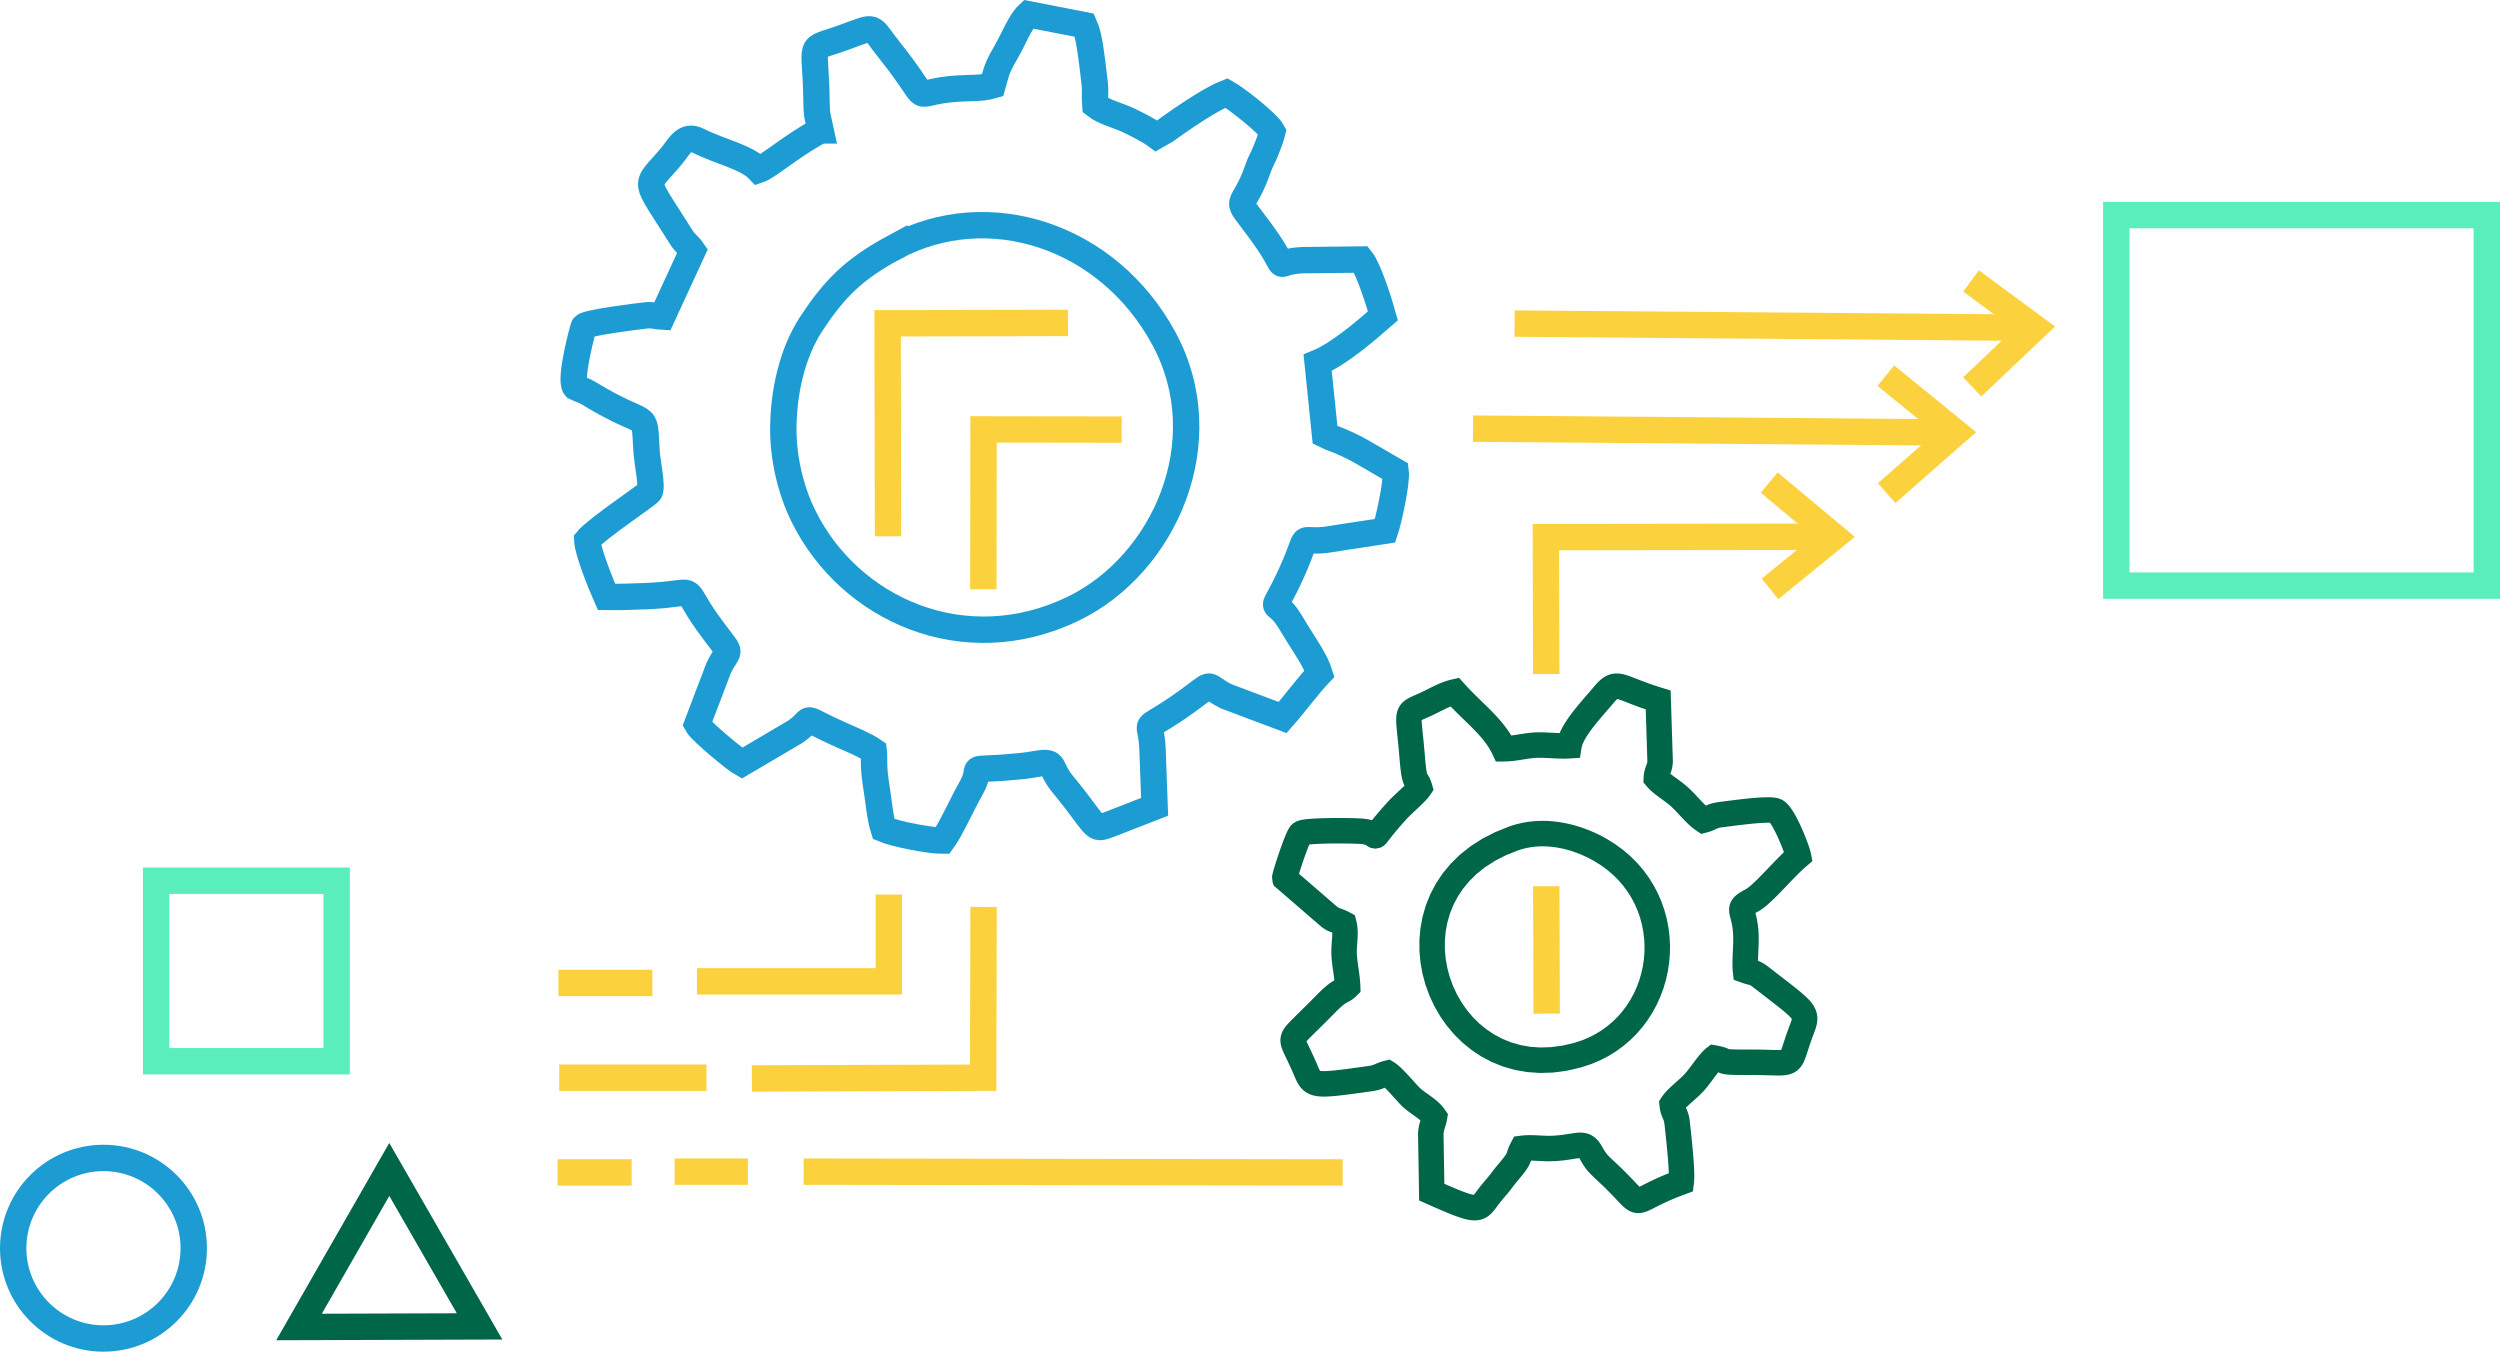 <?xml version="1.0" encoding="UTF-8"?>
<!DOCTYPE svg PUBLIC "-//W3C//DTD SVG 1.1//EN" "http://www.w3.org/Graphics/SVG/1.1/DTD/svg11.dtd">
<!-- Creator: CorelDRAW 2018 (64-Bit Evaluation Version) -->
<svg xmlns="http://www.w3.org/2000/svg" xml:space="preserve" width="80.222mm" height="43.374mm" version="1.1" style="shape-rendering:geometricPrecision; text-rendering:geometricPrecision; image-rendering:optimizeQuality; fill-rule:evenodd; clip-rule:evenodd"
viewBox="0 0 8022.18 4337.37"
 xmlns:xlink="http://www.w3.org/1999/xlink">
 <defs>
  <style type="text/css">
   <![CDATA[
    .str1 {stroke:#1D9CD3;stroke-width:84.67;stroke-miterlimit:22.926}
    .str2 {stroke:#006648;stroke-width:84.67;stroke-miterlimit:22.926}
    .str0 {stroke:#5AEEBC;stroke-width:84.67;stroke-miterlimit:22.926}
    .str3 {stroke:#FBD13D;stroke-width:84.67;stroke-miterlimit:22.926}
    .fil0 {fill:none}
    .fil1 {fill:#006648;fill-rule:nonzero}
   ]]>
  </style>
 </defs>
 <g id="Layer_x0020_1">
  <g id="_1852555607792">
   <rect class="fil0 str0" x="500.92" y="2826.04" width="579.36" height="579.36"/>
   <rect class="fil0 str0" x="6790.86" y="690.22" width="1188.97" height="1188.97"/>
   <circle class="fil0 str1" cx="332.02" cy="4005.35" r="289.68"/>
   <polygon class="fil0 str2" points="959.51,4258.11 1249.18,3752.59 1538.87,4256.21 "/>
   <line class="fil0 str3" x1="1791.89" y1="3154.12" x2="2093.36" y2= "3154.12" />
   <polyline class="fil0 str3" points="2236.42,3149.01 2852.13,3149.01 2852.13,2870.53 "/>
   <line class="fil0 str3" x1="1794.43" y1="3458.15" x2="2267.08" y2= "3458.15" />
   <polyline class="fil0 str3" points="2412.7,3460.69 3154.88,3458.15 3156.15,2910.13 "/>
   <line class="fil0 str3" x1="1789.32" y1="3762.19" x2="2026.91" y2= "3762.19" />
   <line class="fil0 str3" x1="2164.88" y1="3759.64" x2="2399.91" y2= "3759.64" />
   <line class="fil0 str3" x1="2578.75" y1="3759.64" x2="4308.37" y2= "3762.19" />
   <polyline class="fil0 str3" points="2849.52,1720.92 2848.24,1037.5 3426.91,1036.23 "/>
   <polyline class="fil0 str3" points="3155.44,1890.83 3156.07,1377.93 3599.34,1378.57 "/>
   <line class="fil0 str3" x1="4860.16" y1="1038.36" x2="6528.49" y2= "1051.77" />
   <line class="fil0 str3" x1="4726.71" y1="1375.43" x2="6275.61" y2= "1387.88" />
   <polyline class="fil0 str3" points="5677.12,1548.51 5885.34,1722.24 5679.68,1889.57 "/>
   <polyline class="fil0 str3" points="5885.34,1722.24 4960.49,1723.51 4961.77,2162.94 "/>
   <line class="fil0 str3" x1="4961.78" y1="2843.81" x2="4963.05" y2= "3252.57" />
   <polyline class="fil0 str3" points="6324.8,901.52 6528.49,1051.77 6328.63,1241.3 "/>
   <polyline class="fil0 str3" points="6051.43,1205.54 6275.61,1387.88 6053.99,1582.38 "/>
   <g>
    <path class="fil0 str1" d="M2633.36 418.39c-82.73,41.96 -169.55,117.14 -198.57,126.69 -39.15,-41.6 -123.22,-57.53 -194.41,-93.55 -43.01,-21.74 -59.12,17.16 -86.04,49.64 -88.32,106.57 -93.18,59.83 29.89,257.12 16.67,26.73 23.58,25.04 38.2,46.34l-97.54 211.61c-19.03,-0.88 -28.49,-6.8 -53.33,-4.04 -33.62,3.73 -186.75,23 -197.85,35.06 -2.52,2.74 -47.97,172.71 -27.58,195.01 18.65,9.05 25.37,8.83 45.07,20.85 196.24,119.82 174.46,43.4 183.48,184.34 2.48,38.88 19.55,114.11 9.71,130.8 -6.72,9.96 -169.75,118.25 -200.09,154.67 1.47,37.08 44.96,144.45 61.97,182.55 39.67,0.74 80.88,-0.85 124.5,-2.47 185.11,-6.87 105.82,-46.23 199.38,84.83 85.05,119.12 72.18,70.2 35.91,145.71l-68.88 181.01c12.51,22.77 124.75,114.7 143.1,124.73l172.6 -101.77c67.6,-47.14 4.54,-52.24 147.19,11.22 30.79,13.7 76.26,31.9 103.77,51.06 3.08,23.09 -3.95,41.06 9.43,122.6 6.42,39.17 10.6,91.8 22.33,128.1 36.08,15.29 146.93,37.28 189.22,37.07 24,-31.98 66.65,-125.52 89.71,-165.58 50.18,-87.17 -34.47,-54.88 141.68,-71.87 20.46,-1.97 32.32,-2.46 55.4,-6.59 83.93,-15.01 49.23,1.86 96.52,60.33 17.05,21.06 30.24,37.03 45.78,57.39 68.34,89.6 59.59,91.01 105.34,74.43l145.78 -56.8 -6.78 -184.76c-3.68,-105.26 -42.16,-48.37 81.87,-133.48 131,-89.91 72.99,-77.2 154.6,-36.31l181.07 68.09c38.75,-43.86 80.9,-101.61 118.36,-141.23 -11.61,-37.6 -43.23,-84.48 -64.39,-117.7 -10.57,-16.58 -20.54,-34.05 -32.04,-52.39 -53.66,-85.66 -63.14,0.99 6.83,-153.48 62.92,-138.93 13.77,-94.96 108.74,-105.27l191.46 -29.38c11.08,-33.14 38.17,-154.8 33.72,-190.4l-112.61 -65.23c-58.12,-32.43 -101.3,-44.57 -113.89,-51.13l-23.81 -232.07c67.9,-27.32 159.44,-106.87 209.5,-150.72 -11.14,-40.44 -46.32,-151.88 -69.95,-180.72l-188.55 2.17c-108.64,4.98 -28.62,52.1 -130.39,-87.78 -98.06,-134.77 -64.3,-53.7 -11.23,-208.37 6.96,-20.29 16.9,-35.45 24.72,-55.88 7.92,-20.68 14.62,-36.23 20.74,-60.04 -16.19,-29.81 -118.91,-108.96 -147.15,-124.54 -79.36,31.53 -217.53,137.71 -222.24,139.69 -24.34,-18.26 -64.75,-38.88 -93.92,-52.66 -29.64,-14.01 -78.29,-26.14 -104.78,-47.22 -4.12,-62.37 4.68,-23.88 -8.73,-125.62 -4.83,-36.61 -11.5,-99.44 -26.39,-131.6l-180.07 -35.16c-26.58,24.78 -48,80.59 -66.21,112.06 -35.28,60.95 -34.19,65.08 -48.58,116.42 -34.83,10.06 -74.88,7.7 -111.17,10.02 -171.41,10.97 -67.33,67.07 -218.91,-122.06 -65.53,-81.76 -37.68,-81.75 -146.78,-42.12 -125.41,45.56 -89.63,1.76 -87.98,208.69 0.34,42.53 4.29,47.9 13.27,89.69z"/>
    <path class="fil0 str1" d="M2870.03 793.18c298.63,-160.92 685.19,-40.15 865.38,294.26 177.28,328.99 0.42,724.86 -291.96,865.95 -348.86,168.34 -716.86,3.06 -865.08,-296.73 -42.62,-86.21 -64.57,-188.04 -64.8,-276.15 -0.31,-120.79 28.42,-248.14 89.5,-341.08 73.64,-112.1 135.44,-175.39 266.96,-246.25z"/>
   </g>
   <g>
    <g>
     <path class="fil1" d="M4514.19 2627.44l-60.46 -55.04 0 0 2.25 -2.43 2.28 -2.39 2.34 -2.4 2.41 -2.43 2.45 -2.43 2.53 -2.46 2.5 -2.41 2.59 -2.48 2.62 -2.48 2.6 -2.45 2.66 -2.5 2.62 -2.45 2.65 -2.49 2.65 -2.47 2.58 -2.42 2.62 -2.46 2.53 -2.39 2.45 -2.33 2.44 -2.34 2.4 -2.31 2.26 -2.2 2.18 -2.17 2.06 -2.07 1.97 -2.02 1.84 -1.92 1.64 -1.76 1.55 -1.71 1.32 -1.5 1.11 -1.31 0.9 -1.13 0.63 -0.82 0.38 -0.55 67.74 45.78 -2.12 3.01 -2.19 2.9 -2.2 2.73 -2.27 2.71 -2.32 2.64 -2.33 2.57 -2.44 2.62 -2.46 2.56 -2.49 2.56 -2.58 2.59 -2.6 2.57 -2.66 2.6 -2.62 2.53 -2.66 2.56 -2.73 2.59 -2.71 2.55 -2.66 2.5 -2.7 2.54 -2.65 2.47 -2.61 2.45 -2.62 2.45 -2.52 2.36 -2.5 2.37 -2.4 2.26 -2.31 2.22 -2.28 2.19 -2.09 2.04 -2.01 1.99 -1.87 1.87 -1.74 1.8 -1.58 1.65 -1.37 1.49 0 0zm-150.83 80.58l5.46 -81.58 0 0 9.18 0.81 8.49 1.15 7.83 1.46 7.26 1.79 6.64 2.06 6.15 2.34 5.61 2.6 4.85 2.66 4.15 2.61 3.32 2.36 2.2 1.68 0.49 0.41 -2.31 -1.53 -6.93 -3.2 -13.36 -2.05 -14.11 3.03 -7.9 4.56 -3.19 2.79 -0.71 0.73 0.74 -0.9 1.51 -1.93 2.27 -2.99 2.92 -3.81 3.52 -4.55 4.19 -5.35 4.88 -6.1 5.65 -6.95 6.46 -7.74 7.32 -8.61 8.26 -9.51 9.23 -10.44 10.3 -11.42 60.46 55.04 -9.8 10.86 -8.73 9.86 -7.72 8.89 -6.78 7.99 -5.92 7.1 -5.11 6.27 -4.42 5.54 -3.77 4.79 -3.22 4.19 -2.76 3.59 -2.43 3.19 -2.39 3.07 -2.46 3 -3.33 3.65 -5.41 4.77 -9.8 5.72 -15.85 3.41 -15.06 -2.35 -8.73 -4.1 -4.33 -2.93 -1.87 -1.45 -0.66 -0.52 -0.14 -0.12 -0.07 -0.05 -0.23 -0.14 -0.47 -0.22 -1.07 -0.42 -1.86 -0.58 -2.62 -0.65 -3.57 -0.66 -4.57 -0.63 -5.68 -0.49 0 0zm-163.69 -1.41l-50.44 -64.34 -0.01 0.01 9.77 -5.94 7.2 -2.77 6.12 -1.69 5.84 -1.22 5.84 -0.96 6.05 -0.81 6.29 -0.68 6.6 -0.6 6.89 -0.51 7.14 -0.46 7.43 -0.39 7.66 -0.34 7.84 -0.28 7.95 -0.22 8.08 -0.2 8.17 -0.14 8.17 -0.11 8.14 -0.07 8.11 -0.04 7.99 0 7.84 0.02 7.67 0.05 7.43 0.08 7.1 0.11 6.79 0.11 6.47 0.13 6.05 0.16 5.54 0.16 5.12 0.17 4.64 0.19 4.05 0.2 3.62 0.21 -5.46 81.58 -2.5 -0.15 -3.37 -0.16 -4 -0.17 -4.64 -0.15 -5.26 -0.16 -5.67 -0.14 -6.11 -0.13 -6.53 -0.11 -6.88 -0.09 -7.11 -0.08 -7.33 -0.05 -7.56 -0.02 -7.69 0 -7.75 0.04 -7.82 0.07 -7.81 0.09 -7.71 0.14 -7.62 0.18 -7.49 0.22 -7.22 0.26 -6.96 0.3 -6.61 0.35 -6.28 0.4 -5.79 0.43 -5.24 0.48 -4.63 0.5 -3.85 0.51 -2.96 0.48 -1.74 0.36 -0.18 0.03 2.28 -0.91 6.35 -3.94 -0.01 0.01zm-50.49 80.62l-53.46 61.86 -12.1 -18.16 -1.88 -17.37 0.76 -5.27 0.8 -3.72 0.88 -3.61 1.02 -3.87 1.18 -4.23 1.32 -4.56 1.45 -4.92 1.62 -5.31 1.73 -5.56 1.82 -5.81 1.94 -6.07 2.04 -6.29 2.13 -6.44 2.18 -6.49 2.23 -6.57 2.28 -6.62 2.31 -6.59 2.33 -6.52 2.33 -6.41 2.34 -6.3 2.32 -6.12 2.3 -5.91 2.29 -5.7 2.26 -5.42 2.24 -5.15 2.22 -4.87 2.29 -4.68 2.46 -4.62 2.89 -4.78 3.98 -5.45 7.55 -7.43 50.44 64.34 5.19 -5.01 1.28 -1.71 -0.11 0.2 -0.8 1.5 -1.21 2.5 -1.5 3.27 -1.68 3.87 -1.82 4.38 -1.93 4.8 -2.02 5.21 -2.1 5.5 -2.12 5.74 -2.17 5.97 -2.17 6.08 -2.17 6.19 -2.16 6.22 -2.11 6.23 -2.08 6.19 -1.99 6.04 -1.92 5.91 -1.82 5.71 -1.74 5.51 -1.61 5.18 -1.44 4.77 -1.31 4.42 -1.14 3.92 -0.92 3.35 -0.72 2.67 -0.44 1.81 -0.12 0.52 0.32 -2.35 -1.86 -15.81 -12.1 -18.16zm-53.46 61.86l-8.56 -7.4 -3.54 -10.76 12.1 18.16zm134.32 116.08l-134.32 -116.08 53.46 -61.86 134.32 116.08 0.68 0.6 -54.14 61.26zm53.46 -61.86l0.37 0.32 0.31 0.28 -0.68 -0.6zm68.45 50.5l-79.06 20.82 20.09 25.55 -1.94 -1.03 -1.72 -0.88 -1.67 -0.8 -1.5 -0.71 -1.33 -0.59 -1.34 -0.57 -1.19 -0.49 -1.26 -0.49 -1.24 -0.46 -1.21 -0.44 -1.28 -0.46 -1.45 -0.5 -1.5 -0.52 -1.68 -0.6 -1.69 -0.61 -1.85 -0.68 -2.25 -0.89 -2.1 -0.88 -2.3 -1.02 -2.37 -1.13 -2.39 -1.2 -2.57 -1.4 -2.53 -1.48 -2.41 -1.49 -2.54 -1.66 -2.64 -1.84 -2.52 -1.85 -2.52 -1.93 -2.59 -2.08 -2.62 -2.19 -2.67 -2.3 -2.75 -2.44 54.82 -60.66 1.81 1.62 1.67 1.44 1.48 1.23 1.31 1.04 1.18 0.91 1.02 0.75 0.74 0.52 0.72 0.46 0.71 0.45 0.49 0.28 0.37 0.2 0.47 0.24 0.43 0.21 0.48 0.2 0.66 0.28 0.49 0.19 0.93 0.34 1.09 0.41 1.18 0.4 1.4 0.5 1.55 0.54 1.82 0.64 1.99 0.72 2.1 0.8 2.24 0.87 2.45 0.99 2.5 1.07 2.73 1.21 2.74 1.29 2.83 1.38 3.02 1.54 3.08 1.63 20.09 25.55zm-20.09 -25.55l15.58 8.42 4.51 17.13 -20.09 -25.55zm22.09 131.77l-81.68 3.4 0 0 -0.13 -3.85 -0.06 -3.86 0.01 -3.71 0.05 -3.65 0.11 -3.72 0.14 -3.52 0.17 -3.43 0.2 -3.45 0.21 -3.31 0.22 -3.3 0.24 -3.17 0.22 -3.1 0.23 -3.16 0.23 -2.95 0.19 -2.89 0.19 -2.87 0.16 -2.8 0.14 -2.66 0.11 -2.58 0.07 -2.64 0.05 -2.42 0 -2.34 -0.03 -2.33 -0.07 -2.23 -0.11 -2.1 -0.15 -2.01 -0.2 -2.07 -0.23 -1.84 -0.27 -1.77 -0.32 -1.76 -0.36 -1.71 -0.39 -1.6 79.06 -20.82 1.03 4.2 0.88 4.13 0.74 4.08 0.63 4.11 0.49 4.06 0.38 3.87 0.31 3.93 0.19 3.88 0.13 3.75 0.05 3.69 0 3.7 -0.07 3.62 -0.11 3.44 -0.13 3.5 -0.18 3.46 -0.2 3.32 -0.21 3.25 -0.23 3.27 -0.23 3.21 -0.23 3.02 -0.22 3.08 -0.22 3.03 -0.2 2.9 -0.19 2.91 -0.16 2.79 -0.13 2.79 -0.12 2.72 -0.07 2.54 -0.03 2.61 -0.01 2.53 0.04 2.42 0.07 2.41 0 0zm-0.75 135.18l-57.62 -58.02 -12.05 30.36 -0.11 -2.81 -0.14 -2.81 -0.18 -2.79 -0.22 -2.85 -0.24 -2.9 -0.28 -2.9 -0.31 -2.95 -0.33 -3.01 -0.34 -2.95 -0.38 -2.99 -0.39 -3.06 -0.43 -3.12 -0.42 -3.12 -0.44 -3.11 -0.45 -3.18 -0.47 -3.24 -0.46 -3.24 -0.47 -3.24 -0.48 -3.37 -0.46 -3.3 -0.47 -3.39 -0.46 -3.49 -0.43 -3.44 -0.43 -3.44 -0.42 -3.58 -0.38 -3.58 -0.36 -3.59 -0.34 -3.65 -0.3 -3.72 -0.26 -3.73 -0.23 -3.74 -0.18 -3.83 81.68 -3.4 0.14 2.79 0.17 2.86 0.2 2.85 0.24 2.84 0.26 2.91 0.3 2.95 0.32 2.96 0.34 2.94 0.37 3.06 0.39 3.06 0.4 3.01 0.43 3.11 0.44 3.18 0.44 3.11 0.47 3.24 0.46 3.24 0.47 3.24 0.47 3.3 0.48 3.37 0.46 3.38 0.45 3.36 0.45 3.44 0.44 3.51 0.42 3.57 0.39 3.51 0.37 3.59 0.34 3.64 0.32 3.66 0.28 3.73 0.24 3.79 0.2 3.81 0.15 3.81 -12.05 30.36zm12.05 -30.36l0.59 17.81 -12.64 12.55 12.05 -30.36zm-86.39 89.79l-58.72 -56.88 0 0 5.24 -5.36 4.98 -5 4.7 -4.61 4.43 -4.25 4.26 -3.98 4.02 -3.65 3.82 -3.36 3.62 -3.09 3.45 -2.84 3.38 -2.68 3.21 -2.42 3.04 -2.2 2.98 -2.06 2.81 -1.85 2.7 -1.68 2.58 -1.54 2.48 -1.4 2.16 -1.16 1.78 -0.94 1.6 -0.83 1.42 -0.74 1.08 -0.56 0.79 -0.42 0.5 -0.29 0.42 -0.25 0.3 -0.19 0.3 -0.21 0.39 -0.29 0.42 -0.33 0.66 -0.57 0.86 -0.78 1.06 -1.04 57.62 58.02 -2.64 2.54 -2.62 2.4 -2.64 2.27 -2.72 2.19 -2.63 1.95 -2.6 1.81 -2.54 1.63 -2.36 1.43 -2.26 1.27 -1.99 1.08 -1.72 0.9 -1.44 0.74 -1.36 0.71 -1.3 0.68 -1.08 0.58 -0.92 0.52 -1.02 0.6 -1.14 0.72 -1.27 0.83 -1.4 0.96 -1.64 1.2 -1.83 1.38 -2.02 1.6 -2.33 1.92 -2.6 2.21 -2.86 2.52 -3.12 2.83 -3.4 3.18 -3.75 3.61 -4.06 3.97 -4.36 4.38 -4.72 4.82 0 0zm-69.65 69.38l-57.86 -57.76 -0.01 0.01 2.36 -2.38 2.38 -2.36 2.27 -2.26 2.31 -2.3 2.27 -2.24 2.2 -2.18 2.22 -2.19 2.17 -2.14 2.17 -2.14 2.18 -2.14 2.09 -2.05 2.06 -2.03 2.17 -2.14 2.11 -2.05 2.04 -2.02 2.09 -2.05 2.05 -2.01 2.04 -2.02 2.04 -2.02 2.09 -2.07 2.07 -2.05 2.06 -2.05 2.11 -2.1 2.03 -2.02 2.1 -2.12 2.12 -2.13 2.08 -2.1 2.16 -2.19 2.15 -2.18 2.2 -2.26 2.2 -2.25 2.21 -2.27 58.72 56.88 -2.37 2.45 -2.32 2.37 -2.26 2.3 -2.27 2.32 -2.22 2.25 -2.26 2.3 -2.2 2.19 -2.16 2.18 -2.23 2.22 -2.11 2.1 -2.14 2.13 -2.13 2.11 -2.09 2.07 -2.12 2.1 -2.12 2.08 -2.11 2.09 -2.09 2.05 -2.12 2.08 -2.09 2.05 -2.03 2 -2.14 2.11 -2.15 2.11 -2.1 2.06 -2.11 2.08 -2.17 2.14 -2.14 2.11 -2.2 2.18 -2.19 2.16 -2.19 2.18 -2.27 2.26 -2.24 2.24 -2.3 2.3 -0.01 0.01zm15.7 88l-75.14 32.24 0 0 -3.71 -8.55 -3.54 -7.92 -3.37 -7.37 -3.2 -6.88 -3.02 -6.38 -2.85 -5.93 -2.71 -5.6 -2.55 -5.29 -2.42 -5.06 -2.25 -4.85 -2.13 -4.73 -2.02 -4.77 -1.89 -4.9 -1.73 -5.11 -1.53 -5.45 -1.23 -5.95 -0.76 -6.37 -0.17 -6.77 0.58 -7.08 1.39 -7.01 2.11 -6.68 2.65 -6.1 2.96 -5.44 3.17 -4.92 3.28 -4.46 3.36 -4.15 3.49 -3.99 3.57 -3.89 3.7 -3.86 3.89 -3.99 4.14 -4.17 4.37 -4.38 57.86 57.76 -4.29 4.3 -3.82 3.85 -3.37 3.45 -2.9 3.04 -2.35 2.53 -1.77 2.03 -1.24 1.53 -0.7 0.94 -0.19 0.28 0.22 -0.42 0.49 -1.14 0.55 -1.76 0.41 -2.05 0.16 -2 -0.03 -1.55 -0.1 -0.91 -0.03 -0.19 0.19 0.67 0.49 1.43 0.83 2.12 1.18 2.79 1.55 3.45 1.87 4.01 2.16 4.54 2.47 5.11 2.73 5.66 3.01 6.25 3.22 6.82 3.44 7.36 3.65 7.99 3.84 8.62 4.03 9.25 0 0zm164.94 8.79l11.28 80.98 0.02 -0.01 -17.27 2.42 -16.2 2.25 -15.15 2.07 -14.17 1.9 -13.26 1.73 -12.35 1.53 -11.54 1.36 -10.81 1.16 -10.07 0.95 -9.46 0.76 -8.93 0.52 -8.43 0.3 -8.07 0.02 -7.78 -0.26 -7.62 -0.62 -7.44 -1.04 -7.44 -1.55 -7.46 -2.2 -7.35 -2.94 -7.11 -3.71 -6.68 -4.46 -6.02 -5.06 -5.24 -5.39 -4.49 -5.57 -3.77 -5.53 -3.2 -5.39 -2.8 -5.32 -2.46 -5.13 -2.26 -5.03 -2.19 -5.05 -2.14 -5.05 -2.22 -5.19 75.14 -32.24 2.3 5.41 2.08 4.89 1.83 4.25 1.64 3.63 1.38 2.91 1.1 2.1 0.84 1.43 0.47 0.71 0.05 0.07 -0.32 -0.31 -0.64 -0.54 -0.76 -0.5 -0.53 -0.27 -0.07 -0.04 0.62 0.18 1.52 0.31 2.48 0.34 3.36 0.28 4.34 0.14 5.27 -0.02 6.19 -0.22 7.11 -0.42 8.02 -0.64 8.99 -0.85 9.87 -1.06 10.88 -1.28 11.85 -1.47 12.84 -1.67 13.91 -1.88 14.99 -2.05 16.08 -2.23 17.23 -2.4 0.02 -0.01zm83.6 -11.98l-42.42 69.88 31.45 4.64 -1.63 0.43 -1.51 0.43 -1.28 0.38 -1.32 0.43 -1.28 0.43 -0.96 0.34 -1.08 0.41 -1.13 0.43 -1.01 0.41 -1.08 0.44 -1.14 0.49 -1.24 0.53 -1.21 0.53 -1.41 0.62 -1.63 0.7 -1.57 0.66 -1.73 0.72 -1.8 0.72 -2.06 0.8 -2.18 0.8 -2.07 0.72 -2.36 0.78 -2.46 0.76 -2.47 0.71 -2.59 0.7 -2.7 0.67 -2.86 0.66 -2.86 0.59 -3.04 0.59 -3.12 0.55 -3.17 0.51 -3.4 0.5 -11.28 -80.98 2.22 -0.32 2.11 -0.35 1.86 -0.31 1.66 -0.33 1.56 -0.33 1.32 -0.3 1.24 -0.31 1.13 -0.3 1.07 -0.31 0.92 -0.28 0.84 -0.28 1.01 -0.36 0.8 -0.28 0.8 -0.32 1 -0.4 1.01 -0.42 1.13 -0.48 1.07 -0.46 1.27 -0.56 1.51 -0.65 1.5 -0.65 1.68 -0.71 1.82 -0.76 1.97 -0.79 1.99 -0.77 2.16 -0.81 2.44 -0.86 2.32 -0.77 2.46 -0.79 2.7 -0.82 2.73 -0.77 2.85 -0.77 31.45 4.64zm-31.45 -4.64l16.69 -4.32 14.76 8.96 -31.45 -4.64zm111.08 83.7l-58.72 56.9 0.02 0.02 -1.86 -1.95 -1.87 -1.98 -1.97 -2.11 -2.06 -2.23 -2.08 -2.28 -2.15 -2.35 -2.26 -2.49 -2.3 -2.54 -2.32 -2.57 -2.39 -2.64 -2.39 -2.64 -2.47 -2.71 -2.47 -2.73 -2.44 -2.66 -2.48 -2.69 -2.5 -2.7 -2.5 -2.68 -2.39 -2.55 -2.38 -2.49 -2.38 -2.48 -2.29 -2.35 -2.28 -2.28 -2.14 -2.14 -2.01 -1.95 -1.91 -1.82 -1.8 -1.65 -1.65 -1.48 -1.36 -1.16 -1.13 -0.93 -0.86 -0.66 -0.42 -0.3 0.16 0.09 42.42 -69.88 3.46 2.23 3.12 2.22 2.9 2.24 2.83 2.29 2.78 2.4 2.67 2.38 2.68 2.47 2.71 2.56 2.73 2.65 2.7 2.68 2.66 2.7 2.73 2.79 2.7 2.8 2.74 2.87 2.75 2.93 2.64 2.84 2.66 2.86 2.64 2.87 2.66 2.9 2.55 2.81 2.51 2.75 2.49 2.76 2.39 2.64 2.34 2.59 2.22 2.46 2.12 2.33 2.07 2.27 1.94 2.12 1.78 1.93 1.65 1.77 1.51 1.6 1.28 1.33 0.02 0.02zm90.44 103.33l-80.64 -13.42 6.75 30.04 -1.06 -1.46 -1.18 -1.51 -1.26 -1.53 -1.28 -1.44 -1.43 -1.52 -1.54 -1.55 -1.58 -1.51 -1.75 -1.59 -1.85 -1.61 -1.93 -1.62 -2 -1.62 -2.12 -1.67 -2.23 -1.7 -2.33 -1.74 -2.37 -1.74 -2.47 -1.78 -2.54 -1.82 -2.64 -1.87 -2.77 -1.97 -2.69 -1.92 -2.81 -2 -2.96 -2.14 -2.91 -2.14 -2.97 -2.22 -3 -2.3 -3.01 -2.36 -3.1 -2.51 -3.13 -2.64 -3.11 -2.72 -3.04 -2.78 -3.12 -2.97 -3.09 -3.1 58.72 -56.9 1.55 1.58 1.66 1.57 1.82 1.66 1.85 1.62 1.91 1.6 2.02 1.63 2.19 1.72 2.24 1.72 2.33 1.74 2.41 1.78 2.4 1.74 2.59 1.84 2.69 1.92 2.63 1.87 2.76 1.95 2.82 2.02 2.89 2.08 2.93 2.16 2.95 2.2 2.97 2.28 3.04 2.37 3.08 2.5 3.07 2.58 3.05 2.67 3.07 2.79 3.12 2.97 3.04 3.07 3.03 3.2 3.04 3.44 2.9 3.49 2.84 3.65 2.8 3.88 6.75 30.04zm-6.75 -30.04l9.48 13.64 -2.73 16.4 -6.75 -30.04zm-4.71 75.51l-81.74 1.34 0.1 -3.61 0.23 -2.95 0.27 -2.88 0.33 -2.91 0.36 -2.77 0.37 -2.53 0.41 -2.57 0.48 -2.62 0.48 -2.38 0.5 -2.31 0.52 -2.24 0.53 -2.14 0.54 -2.04 0.57 -2.06 0.57 -1.91 0.49 -1.61 0.52 -1.69 0.56 -1.76 0.45 -1.37 0.44 -1.38 0.43 -1.33 0.36 -1.14 0.41 -1.28 0.34 -1.1 0.33 -1.1 0.28 -0.96 0.26 -0.99 0.28 -1.06 0.22 -0.94 0.26 -1.16 0.24 -1.11 0.21 -1.07 0.22 -1.26 80.64 13.42 -0.44 2.54 -0.49 2.57 -0.5 2.37 -0.5 2.22 -0.56 2.3 -0.54 2.08 -0.56 2.07 -0.58 2 -0.53 1.8 -0.54 1.74 -0.47 1.52 -0.52 1.64 -0.47 1.41 -0.44 1.38 -0.45 1.37 -0.32 1 -0.34 1.11 -0.37 1.23 -0.29 0.99 -0.25 0.9 -0.26 0.98 -0.25 1 -0.24 1 -0.22 1.03 -0.22 1.1 -0.18 1 -0.19 1.19 -0.21 1.41 -0.18 1.35 -0.15 1.39 -0.15 1.62 -0.15 1.77 0.1 -3.61zm-81.74 1.34l-0.03 -1.81 0.13 -1.8 -0.1 3.61zm3.1 188l-3.1 -188 81.74 -1.34 3.1 188 -57.52 38.01 -24.22 -36.67zm24.22 36.67l-23.79 -10.61 -0.43 -26.06 24.22 36.67zm170.69 -53.42l64.24 50.58 0 0 -3.13 4.04 -2.98 3.96 -2.91 3.92 -2.92 3.94 -2.99 3.97 -3.2 4.1 -3.53 4.23 -3.95 4.33 -4.51 4.4 -5.16 4.31 -5.98 4.18 -6.84 3.77 -7.38 3.05 -7.7 2.2 -7.83 1.33 -7.78 0.53 -7.58 -0.16 -7.46 -0.72 -7.44 -1.2 -7.46 -1.62 -7.59 -1.98 -7.9 -2.36 -8.24 -2.74 -8.66 -3.09 -9.22 -3.47 -9.81 -3.88 -10.45 -4.27 -11.21 -4.7 -11.98 -5.13 -12.81 -5.57 -13.69 -6.04 -14.64 -6.49 33.3 -74.68 14.42 6.41 13.41 5.9 12.43 5.41 11.48 4.93 10.55 4.42 9.69 3.95 8.79 3.48 7.94 2.99 7.12 2.55 6.24 2.06 5.38 1.62 4.57 1.2 3.66 0.8 2.72 0.44 1.82 0.18 0.92 0.02 0 0.01 -0.69 0.11 -1.1 0.32 -1.24 0.51 -1.08 0.59 -0.54 0.36 0.08 -0.09 0.59 -0.58 1.11 -1.23 1.55 -1.87 1.98 -2.54 2.39 -3.17 2.74 -3.7 3.11 -4.2 3.5 -4.64 3.85 -4.98 0 0zm38.92 -47.69l65.78 48.56 -0.01 0 -1.45 1.96 -1.45 1.94 -1.41 1.84 -1.31 1.71 -1.38 1.78 -1.34 1.69 -1.29 1.62 -1.23 1.52 -1.28 1.59 -1.24 1.5 -1.18 1.43 -1.24 1.49 -1.14 1.36 -1.14 1.34 -1.17 1.38 -1.18 1.38 -1.08 1.27 -1.14 1.35 -1.19 1.37 -1.14 1.35 -1.14 1.32 -1.06 1.26 -1.19 1.42 -1.24 1.48 -1.2 1.43 -1.28 1.56 -1.3 1.56 -1.26 1.55 -1.37 1.7 -1.45 1.8 -1.46 1.83 -1.52 1.93 -64.24 -50.58 1.72 -2.17 1.68 -2.11 1.59 -1.98 1.55 -1.92 1.58 -1.93 1.46 -1.78 1.4 -1.68 1.4 -1.69 1.3 -1.54 1.27 -1.52 1.36 -1.6 1.24 -1.46 1.18 -1.37 1.11 -1.31 1.1 -1.29 1.16 -1.35 1.04 -1.22 1.03 -1.22 1.04 -1.24 1.06 -1.26 0.96 -1.13 1.02 -1.25 1 -1.2 0.96 -1.19 1.05 -1.3 1.03 -1.3 1.02 -1.29 1.02 -1.32 1.15 -1.49 1.11 -1.46 1.13 -1.5 1.21 -1.62 -0.01 0zm37.49 -46.54l64.34 50.44 -0.01 0.02 -1.47 1.86 -1.37 1.72 -1.36 1.71 -1.35 1.68 -1.37 1.7 -1.36 1.66 -1.22 1.48 -1.2 1.45 -1.22 1.49 -1.27 1.53 -1.17 1.4 -1.1 1.32 -1.14 1.36 -1.14 1.38 -1.09 1.29 -1.03 1.24 -1.08 1.29 -1.07 1.29 -1.03 1.24 -1.03 1.25 -0.98 1.2 -0.99 1.21 -0.98 1.21 -0.95 1.19 -1.03 1.29 -0.99 1.25 -0.95 1.22 -1.01 1.3 -1.04 1.36 -0.97 1.28 -1.03 1.38 -1.05 1.41 -65.78 -48.56 1.29 -1.73 1.27 -1.7 1.31 -1.72 1.22 -1.58 1.21 -1.58 1.27 -1.62 1.21 -1.53 1.15 -1.45 1.21 -1.51 1.18 -1.45 1.17 -1.45 1.18 -1.42 1.13 -1.37 1.13 -1.36 1.09 -1.31 1.1 -1.33 1.15 -1.38 1.11 -1.33 1.08 -1.28 1.08 -1.3 1.16 -1.4 1.13 -1.34 1.03 -1.25 1.12 -1.35 1.18 -1.45 1.2 -1.46 1.1 -1.34 1.13 -1.4 1.19 -1.48 1.22 -1.53 1.27 -1.6 1.23 -1.56 -0.01 0.02zm54.9 -70.77l10.48 81.08 30.93 -21.5 -0.97 1.88 -0.8 1.62 -0.71 1.49 -0.62 1.37 -0.55 1.29 -0.51 1.2 -0.39 1.01 -0.4 1.08 -0.37 1.01 -0.35 1.05 -0.37 1.11 -0.4 1.22 -0.48 1.48 -0.49 1.5 -0.55 1.63 -0.59 1.71 -0.74 2.05 -0.83 2.13 -0.87 2.14 -1.02 2.35 -1.08 2.32 -1.21 2.42 -1.33 2.51 -1.39 2.46 -1.5 2.54 -1.58 2.53 -1.64 2.52 -1.85 2.72 -1.93 2.73 -1.98 2.71 -2.15 2.86 -2.32 2.99 -64.34 -50.44 1.66 -2.15 1.47 -1.96 1.34 -1.83 1.11 -1.55 0.89 -1.32 0.84 -1.3 0.68 -1.07 0.52 -0.88 0.45 -0.8 0.31 -0.59 0.27 -0.56 0.26 -0.56 0.2 -0.43 0.23 -0.58 0.21 -0.53 0.2 -0.59 0.33 -0.93 0.33 -1.01 0.39 -1.16 0.4 -1.24 0.5 -1.56 0.59 -1.77 0.67 -1.93 0.75 -2.11 0.82 -2.18 0.95 -2.41 0.99 -2.4 1.09 -2.53 1.22 -2.67 1.31 -2.79 1.46 -2.92 1.53 -2.96 30.93 -21.5zm-30.93 21.5l9.88 -18.78 21.05 -2.72 -30.93 21.5zm131.65 -21.36l3.38 81.68 0 0 -3.67 0.13 -3.67 0.08 -3.53 0.04 -3.52 0.01 -3.58 -0.04 -3.45 -0.06 -3.32 -0.09 -3.36 -0.09 -3.37 -0.13 -3.23 -0.14 -3.21 -0.15 -3.22 -0.15 -3.07 -0.16 -3.07 -0.15 -3.05 -0.16 -2.92 -0.15 -2.92 -0.13 -2.9 -0.13 -2.82 -0.11 -2.74 -0.09 -2.73 -0.07 -2.66 -0.06 -2.59 -0.02 -2.55 0 -2.56 0.02 -2.41 0.05 -2.33 0.09 -2.38 0.12 -2.29 0.15 -2.23 0.18 -2.14 0.21 -2.13 0.26 -10.48 -81.08 3.67 -0.44 3.7 -0.37 3.61 -0.3 3.57 -0.23 3.5 -0.18 3.59 -0.13 3.51 -0.07 3.38 -0.04 3.39 0 3.39 0.04 3.34 0.06 3.27 0.09 3.28 0.11 3.22 0.13 3.16 0.13 3.16 0.15 3.18 0.15 3.05 0.16 3.05 0.15 3.07 0.16 2.94 0.15 2.95 0.13 2.95 0.12 2.83 0.11 2.84 0.09 2.92 0.07 2.79 0.06 2.66 0.02 2.74 -0.01 2.75 -0.02 2.63 -0.06 2.63 -0.09 0 0zm160.14 34.23l-71.26 40.06 0 0 -1.31 -2.22 -1.04 -1.61 -0.77 -1.06 -0.45 -0.55 -0.07 -0.08 0.33 0.29 0.75 0.57 1 0.61 1.2 0.59 1.19 0.46 0.85 0.24 0.57 0.1 0.17 0.03 -0.54 -0.02 -1.08 0.02 -1.57 0.09 -2.09 0.19 -2.67 0.32 -3.17 0.44 -3.56 0.54 -3.94 0.62 -4.39 0.72 -4.86 0.79 -5.15 0.81 -5.53 0.83 -5.98 0.84 -6.3 0.8 -6.64 0.76 -7.05 0.71 -7.43 0.63 -7.81 0.53 -8.16 0.4 -3.38 -81.68 6.78 -0.34 6.39 -0.43 6.09 -0.51 5.81 -0.59 5.58 -0.64 5.3 -0.68 5.02 -0.7 4.91 -0.75 4.73 -0.73 4.52 -0.73 4.49 -0.74 4.48 -0.72 4.4 -0.66 4.39 -0.6 4.49 -0.54 4.69 -0.43 4.89 -0.27 5.04 -0.04 5.3 0.22 5.73 0.63 5.89 1.1 5.95 1.64 6.11 2.3 5.94 2.93 5.58 3.43 5.23 3.95 4.71 4.25 4.23 4.46 3.81 4.63 3.49 4.8 3.2 4.93 2.97 5.06 0 0zm51.38 59.49l-56.22 59.36 0.01 0 -3.29 -3.1 -3.06 -2.89 -2.94 -2.75 -2.83 -2.65 -2.67 -2.52 -2.5 -2.36 -2.41 -2.27 -2.35 -2.23 -2.25 -2.15 -2.16 -2.09 -2.07 -2.03 -2.11 -2.1 -2.04 -2.09 -1.94 -2.02 -2.02 -2.16 -1.9 -2.12 -1.87 -2.13 -1.93 -2.29 -1.83 -2.25 -1.8 -2.31 -1.75 -2.32 -1.74 -2.39 -1.71 -2.45 -1.69 -2.5 -1.69 -2.59 -1.6 -2.52 -1.64 -2.65 -1.71 -2.82 -1.65 -2.82 -1.71 -2.93 -1.77 -3.1 -1.8 -3.19 71.26 -40.06 1.64 2.89 1.49 2.62 1.43 2.45 1.35 2.28 1.19 1.98 1.18 1.89 1.14 1.8 0.99 1.53 0.97 1.42 0.91 1.31 0.9 1.23 0.89 1.2 0.88 1.11 0.89 1.11 0.87 1.03 1.03 1.17 1.08 1.2 1.1 1.18 1.3 1.36 1.36 1.39 1.47 1.46 1.71 1.67 1.82 1.77 1.95 1.87 2.09 1.99 2.31 2.17 2.48 2.34 2.61 2.44 2.77 2.61 3 2.81 3.22 3.03 3.35 3.18 0.01 0zm162.48 49.94l81.12 10.22 -26.47 33.27 -16.15 6.08 -14.63 5.8 -13.2 5.52 -11.93 5.21 -10.7 4.89 -9.63 4.58 -8.67 4.26 -7.85 3.95 -7.16 3.64 -6.63 3.36 -6.37 3.15 -6.39 2.95 -6.62 2.71 -7.33 2.44 -8.39 1.88 -9.5 0.85 -10.27 -0.72 -10.02 -2.46 -8.94 -3.8 -7.55 -4.51 -6.38 -4.75 -5.63 -4.87 -5.32 -5.06 -5.29 -5.36 -5.47 -5.71 -5.91 -6.25 -6.46 -6.84 -7.12 -7.46 -7.96 -8.19 -8.89 -8.97 -9.91 -9.77 -11.08 -10.62 56.22 -59.36 11.82 11.34 10.65 10.49 9.53 9.61 8.5 8.75 7.54 7.9 6.58 6.98 5.71 6.03 4.89 5.11 3.99 4.04 3.06 2.92 2.03 1.77 0.72 0.57 -0.79 -0.45 -2.4 -1 -3.46 -0.84 -3.57 -0.26 -2.44 0.19 -0.81 0.16 0.95 -0.34 2.54 -1.05 3.83 -1.77 5.07 -2.51 6.23 -3.16 7.3 -3.72 8.37 -4.21 9.49 -4.66 10.67 -5.08 11.9 -5.43 13.15 -5.75 14.52 -6.06 15.95 -6.32 17.43 -6.58 -26.47 33.27zm81.12 10.22l-3.11 24.7 -23.36 8.57 26.47 -33.27zm-94.11 -188.59l81.3 -8.64 0 0 0.5 4.61 0.52 4.93 0.57 5.21 0.6 5.51 0.62 5.79 0.65 5.97 0.66 6.19 0.68 6.39 0.67 6.54 0.69 6.64 0.69 6.79 0.67 6.87 0.67 6.92 0.66 6.97 0.65 7.03 0.61 7 0.59 6.97 0.55 6.95 0.53 6.89 0.48 6.81 0.43 6.68 0.39 6.56 0.33 6.47 0.27 6.28 0.21 6.12 0.13 5.94 0.07 5.73 -0.02 5.59 -0.12 5.42 -0.24 5.27 -0.37 5.12 -0.53 5.07 -81.12 -10.22 0.21 -1.97 0.19 -2.7 0.14 -3.25 0.08 -3.78 0.02 -4.23 -0.05 -4.67 -0.11 -4.98 -0.19 -5.3 -0.23 -5.58 -0.31 -5.79 -0.35 -6.04 -0.41 -6.24 -0.44 -6.35 -0.49 -6.49 -0.53 -6.59 -0.57 -6.67 -0.59 -6.74 -0.61 -6.73 -0.64 -6.77 -0.65 -6.74 -0.67 -6.69 -0.67 -6.61 -0.67 -6.56 -0.67 -6.42 -0.66 -6.25 -0.66 -6.13 -0.63 -5.95 -0.62 -5.71 -0.6 -5.49 -0.57 -5.29 -0.54 -4.97 -0.5 -4.69 0 0zm-10.19 -87.67l69.08 43.74 6.13 -25.96 0.21 1.82 0.22 1.64 0.23 1.47 0.2 1.14 0.23 1.05 0.22 0.97 0.22 0.81 0.22 0.78 0.22 0.69 0.24 0.69 0.27 0.71 0.34 0.87 0.38 0.94 0.47 1.11 0.51 1.19 0.54 1.23 0.7 1.6 0.83 1.95 0.73 1.78 0.84 2.09 0.9 2.42 0.85 2.4 0.83 2.53 0.84 2.71 0.81 2.92 0.79 3.1 0.68 3.06 0.67 3.23 0.61 3.41 0.55 3.5 0.49 3.68 0.44 3.76 -81.3 8.64 -0.26 -2.28 -0.27 -1.98 -0.29 -1.8 -0.27 -1.55 -0.29 -1.41 -0.3 -1.32 -0.25 -1 -0.27 -0.94 -0.28 -0.93 -0.31 -0.93 -0.31 -0.88 -0.28 -0.74 -0.38 -0.93 -0.47 -1.16 -0.39 -0.93 -0.54 -1.22 -0.68 -1.57 -0.69 -1.61 -0.73 -1.73 -0.8 -1.94 -0.82 -2.09 -0.87 -2.35 -0.86 -2.51 -0.84 -2.63 -0.8 -2.74 -0.76 -2.89 -0.7 -2.97 -0.65 -3.11 -0.6 -3.3 -0.51 -3.27 -0.46 -3.42 -0.39 -3.58 6.13 -25.96zm-6.13 25.96l-1.41 -14.05 7.54 -11.91 -6.13 25.96zm82.32 -103.18l61.02 54.42 -0.01 0 -2.5 2.76 -2.56 2.71 -2.56 2.63 -2.63 2.63 -2.59 2.52 -2.64 2.55 -2.71 2.53 -2.68 2.49 -2.67 2.44 -2.66 2.42 -2.66 2.39 -2.68 2.41 -2.64 2.35 -2.57 2.3 -2.55 2.28 -2.49 2.25 -2.52 2.27 -2.4 2.18 -2.33 2.15 -2.22 2.07 -2.14 2.03 -2.11 2.03 -1.94 1.91 -1.78 1.81 -1.7 1.76 -1.58 1.71 -1.41 1.57 -1.18 1.37 -1.04 1.28 -0.87 1.15 -0.66 0.9 -0.45 0.69 -69.08 -43.74 2.25 -3.39 2.3 -3.22 2.35 -3.05 2.42 -2.98 2.5 -2.93 2.49 -2.77 2.5 -2.69 2.56 -2.68 2.64 -2.67 2.64 -2.59 2.59 -2.51 2.68 -2.55 2.7 -2.51 2.69 -2.47 2.68 -2.44 2.62 -2.37 2.67 -2.41 2.67 -2.38 2.63 -2.36 2.58 -2.29 2.5 -2.25 2.5 -2.25 2.44 -2.22 2.37 -2.16 2.28 -2.11 2.15 -2.03 2.1 -2.01 2.03 -1.98 1.85 -1.85 1.76 -1.81 1.6 -1.69 1.46 -1.6 -0.01 0zm100.91 -89.98l-14.38 80.48 32.38 -8.04 -0.42 0.35 -0.78 0.68 -0.9 0.84 -1.05 1.05 -1.25 1.29 -1.31 1.43 -1.46 1.64 -1.57 1.83 -1.65 1.95 -1.67 2.04 -1.73 2.16 -1.85 2.34 -1.88 2.41 -1.88 2.45 -1.91 2.5 -1.95 2.6 -2.05 2.74 -2.03 2.71 -2.03 2.72 -2.07 2.77 -2.1 2.83 -2.15 2.87 -2.11 2.8 -2.13 2.81 -2.19 2.87 -2.21 2.85 -2.16 2.75 -2.23 2.8 -2.28 2.8 -2.21 2.67 -2.33 2.73 -2.35 2.68 -61.02 -54.42 1.51 -1.7 1.55 -1.85 1.73 -2.07 1.7 -2.08 1.77 -2.24 1.88 -2.39 1.87 -2.41 1.89 -2.47 1.97 -2.61 2.01 -2.66 1.99 -2.65 2.02 -2.71 2.07 -2.79 2.11 -2.84 2.11 -2.81 2.07 -2.76 2.15 -2.86 2.19 -2.88 2.18 -2.83 2.18 -2.79 2.17 -2.76 2.25 -2.8 2.27 -2.76 2.27 -2.71 2.29 -2.65 2.36 -2.66 2.45 -2.65 2.47 -2.57 2.59 -2.57 2.7 -2.52 2.74 -2.42 3.02 -2.47 32.38 -8.04zm-32.38 8.04l14.39 -11.25 17.99 3.21 -32.38 8.04zm136.45 4.86l0.3 81.76 0 0 -9.96 0.02 -9.06 0 -8.26 -0.03 -7.49 -0.06 -6.79 -0.1 -6.11 -0.12 -5.55 -0.15 -5.04 -0.2 -4.53 -0.23 -4.23 -0.28 -3.94 -0.33 -3.72 -0.41 -3.64 -0.51 -3.57 -0.65 -3.42 -0.76 -3.52 -0.96 -3.33 -1.1 -2.83 -1.09 -2.58 -1.11 -1.87 -0.88 -1.16 -0.56 -0.75 -0.36 -0.45 -0.2 -0.37 -0.16 -0.63 -0.24 -0.81 -0.29 -1.09 -0.33 -1.62 -0.46 -2.2 -0.55 -2.78 -0.63 -3.37 -0.69 -4.08 -0.76 14.38 -80.48 5.36 1 4.91 1.01 4.46 1.01 4.12 1.03 3.84 1.06 3.61 1.13 3.25 1.13 2.89 1.1 2.69 1.12 2.25 1.02 1.69 0.8 1.12 0.54 0.37 0.18 -0.32 -0.13 -0.43 -0.17 -0.71 -0.22 -0.56 -0.16 -0.02 0 0.33 0.05 0.92 0.13 1.54 0.17 2.14 0.19 2.79 0.18 3.49 0.17 4.1 0.16 4.81 0.13 5.55 0.12 6.29 0.08 7.09 0.06 7.92 0.03 8.84 0 9.74 -0.02 0 0zm120.18 -49.02l77.3 26.66 0 0 -2.88 8.47 -2.61 7.87 -2.38 7.35 -2.23 6.87 -2.11 6.5 -2.09 6.19 -2.11 5.94 -2.27 5.89 -2.54 5.89 -2.94 5.93 -3.63 6.15 -4.5 6.22 -5.44 6 -6.46 5.56 -7.18 4.67 -7.43 3.61 -7.43 2.6 -7.17 1.75 -6.96 1.12 -6.69 0.66 -6.65 0.37 -6.8 0.15 -7.03 -0.01 -7.38 -0.13 -7.8 -0.2 -8.37 -0.24 -9.03 -0.26 -9.75 -0.26 -10.52 -0.24 -11.34 -0.18 -12.25 -0.11 -13.21 -0.01 -0.3 -81.76 13.89 0.01 12.89 0.11 11.9 0.2 10.96 0.24 10.01 0.28 9.11 0.26 8.23 0.24 7.34 0.18 6.42 0.11 5.47 0.01 4.52 -0.09 3.55 -0.19 2.51 -0.24 1.28 -0.2 0.23 -0.05 -0.81 0.3 -1.49 0.73 -1.82 1.19 -1.62 1.38 -1.02 1.12 -0.42 0.56 0.19 -0.35 0.7 -1.43 1.04 -2.41 1.29 -3.39 1.55 -4.38 1.75 -5.19 1.97 -6.04 2.21 -6.85 2.48 -7.61 2.77 -8.39 3.1 -9.13 0 0zm-103.99 -148.55l50.16 -64.56 0.01 0.01 14.8 11.48 13.81 10.68 12.85 9.93 11.93 9.22 11.03 8.57 10.2 7.99 9.43 7.49 8.67 7.01 7.98 6.63 7.35 6.33 6.78 6.11 6.3 6.04 5.82 6.05 5.38 6.18 5.02 6.54 4.54 7.01 3.98 7.56 3.25 8.17 2.3 8.57 1.26 8.66 0.27 8.44 -0.56 7.95 -1.18 7.45 -1.6 6.94 -1.85 6.48 -2.05 6.3 -2.2 6.21 -2.3 6.22 -2.4 6.38 -2.48 6.65 -2.57 7.01 -2.64 7.51 -77.3 -26.66 2.98 -8.45 2.83 -7.75 2.62 -7.01 2.36 -6.26 2.04 -5.52 1.68 -4.71 1.27 -3.9 0.89 -3.08 0.5 -2.1 0.18 -1.15 0.04 -0.31 0.03 0.44 0.12 0.8 0.2 0.75 0.13 0.33 -0.22 -0.4 -0.8 -1.21 -1.52 -1.98 -2.42 -2.76 -3.3 -3.43 -4.2 -4.02 -5.18 -4.67 -6.11 -5.25 -7.04 -5.85 -7.97 -6.45 -8.91 -7.07 -9.88 -7.73 -10.85 -8.43 -11.83 -9.16 -12.85 -9.93 -13.87 -10.72 -14.92 -11.58 0.01 0.01zm-68.1 -51.43l81.24 -9.16 -26.92 -33.93 2.25 0.78 2.02 0.68 1.85 0.6 1.67 0.51 1.52 0.45 1.45 0.41 1.38 0.37 1.27 0.33 1.28 0.32 1.31 0.33 1.46 0.35 1.47 0.38 1.62 0.41 1.79 0.49 1.86 0.54 2.21 0.7 2.25 0.77 2.14 0.81 2.33 0.96 2.52 1.13 2.32 1.14 2.34 1.24 2.26 1.28 2.27 1.35 2.29 1.45 2.2 1.45 2.24 1.53 2.34 1.66 2.38 1.73 2.41 1.8 2.54 1.93 2.7 2.08 -50.16 64.56 -2.2 -1.7 -2 -1.51 -1.83 -1.36 -1.54 -1.13 -1.34 -0.94 -1.18 -0.81 -0.98 -0.65 -0.71 -0.45 -0.55 -0.33 -0.42 -0.24 -0.2 -0.1 -0.12 -0.06 0.18 0.07 0.01 0.02 -0.12 -0.05 -0.01 -0.01 -0.07 -0.02 -0.46 -0.12 -0.59 -0.17 -0.84 -0.21 -1.11 -0.28 -1.26 -0.31 -1.57 -0.39 -1.76 -0.44 -2.01 -0.53 -2.1 -0.57 -2.31 -0.65 -2.5 -0.73 -2.67 -0.83 -2.81 -0.9 -2.98 -1 -3.13 -1.1 -26.92 -33.93zm26.92 33.93l-24.06 -8.56 -2.86 -25.37 26.92 33.93zm-25.58 -136.31l81.76 0.9 0 -0.03 -0.05 2.96 -0.05 3.06 -0.09 3.15 -0.09 3.13 -0.12 3.14 -0.11 3.21 -0.14 3.32 -0.14 3.25 -0.14 3.29 -0.15 3.26 -0.14 3.37 -0.16 3.32 -0.14 3.3 -0.15 3.35 -0.14 3.29 -0.13 3.25 -0.12 3.21 -0.11 3.21 -0.1 3.12 -0.08 3.07 -0.07 3.03 -0.06 2.92 -0.02 2.79 -0.01 2.77 0.01 2.61 0.03 2.52 0.05 2.42 0.07 2.13 0.1 2 0.12 1.9 0.13 1.65 0.14 1.35 -81.24 9.16 -0.32 -3.19 -0.25 -3.15 -0.2 -3.1 -0.16 -3.24 -0.11 -3.29 -0.07 -3.2 -0.05 -3.26 -0.01 -3.31 0.01 -3.31 0.04 -3.43 0.06 -3.4 0.07 -3.39 0.1 -3.43 0.1 -3.46 0.13 -3.43 0.12 -3.45 0.15 -3.47 0.14 -3.43 0.15 -3.35 0.14 -3.42 0.16 -3.34 0.14 -3.27 0.15 -3.3 0.14 -3.21 0.14 -3.17 0.12 -3 0.11 -2.99 0.1 -2.94 0.09 -2.79 0.07 -2.63 0.05 -2.54 0.03 -2.46 0 -0.03zm38.75 -162.14l38 72.4 0 -0.01 -4.41 2.36 -3.63 2.04 -2.92 1.75 -2.11 1.36 -1.16 0.83 -0.41 0.33 0.38 -0.38 1.08 -1.26 1.51 -2.23 1.45 -2.88 1.08 -3.17 0.62 -3.05 0.18 -2.27 -0.03 -1.36 -0.02 -0.32 0.14 0.76 0.37 1.66 0.59 2.45 0.82 3.13 0.99 3.81 1.12 4.34 1.21 4.92 1.25 5.47 1.24 5.96 1.2 6.49 1.12 6.99 1.01 7.49 0.87 8.03 0.69 8.52 0.5 9.08 0.25 9.63 0.03 10.17 -81.76 -0.9 -0.01 -8.11 -0.21 -7.49 -0.38 -6.88 -0.51 -6.38 -0.63 -5.85 -0.73 -5.41 -0.8 -4.99 -0.86 -4.61 -0.9 -4.3 -0.93 -4.05 -0.95 -3.86 -0.96 -3.76 -0.97 -3.69 -0.98 -3.79 -0.97 -3.97 -0.93 -4.28 -0.82 -4.76 -0.62 -5.48 -0.17 -6.22 0.5 -6.85 1.48 -7.43 2.52 -7.37 3.51 -7 4.27 -6.27 4.58 -5.3 4.68 -4.46 4.71 -3.85 4.86 -3.49 4.87 -3.14 5.04 -3.03 5.37 -3.02 5.69 -3.04 0 -0.01zm130.42 -98.6l80.18 -16.02 -13.6 39.15 -4.27 3.7 -4.4 3.94 -4.53 4.18 -4.64 4.38 -4.72 4.54 -4.77 4.7 -4.88 4.88 -4.92 4.97 -4.95 5.08 -5.03 5.18 -5.03 5.22 -5.06 5.3 -5.08 5.3 -5.07 5.33 -5.11 5.34 -5.1 5.31 -5.09 5.28 -5.09 5.22 -5.06 5.14 -5.01 5.04 -5.04 4.99 -5.02 4.86 -4.98 4.73 -4.99 4.6 -4.97 4.46 -4.97 4.29 -4.98 4.12 -5.03 3.96 -5.09 3.76 -5.16 3.55 -5.37 3.39 -5.59 3.13 -38 -72.4 1.73 -0.97 2.21 -1.39 2.66 -1.83 2.99 -2.22 3.29 -2.58 3.54 -2.94 3.77 -3.25 3.95 -3.54 4.11 -3.8 4.28 -4.07 4.4 -4.26 4.5 -4.47 4.67 -4.68 4.74 -4.82 4.81 -4.94 4.89 -5.06 4.96 -5.17 5.01 -5.24 5.09 -5.33 5.12 -5.36 5.16 -5.38 5.21 -5.42 5.21 -5.38 5.25 -5.38 5.28 -5.33 5.26 -5.26 5.31 -5.22 5.32 -5.14 5.3 -5 5.31 -4.9 5.34 -4.78 5.35 -4.64 -13.6 39.15zm80.18 -16.02l4.71 23.57 -18.31 15.58 13.6 -39.15zm-130.55 -100.69l36.7 -73.06 0 0 7.6 4.59 5.93 4.73 4.96 4.79 4.31 4.82 3.91 4.9 3.7 5.07 3.5 5.2 3.38 5.34 3.32 5.56 3.24 5.71 3.19 5.85 3.14 5.99 3.08 6.11 3.03 6.2 2.97 6.26 2.9 6.31 2.83 6.31 2.75 6.31 2.67 6.28 2.58 6.22 2.45 6.07 2.36 5.96 2.24 5.84 2.11 5.65 1.99 5.47 1.84 5.24 1.69 4.99 1.53 4.76 1.38 4.49 1.24 4.31 1.08 4.17 0.95 4.25 -80.18 16.02 -0.21 -0.93 -0.5 -1.91 -0.74 -2.61 -0.98 -3.19 -1.19 -3.66 -1.37 -4.05 -1.54 -4.4 -1.69 -4.67 -1.85 -4.93 -1.98 -5.14 -2.1 -5.32 -2.21 -5.47 -2.28 -5.52 -2.37 -5.56 -2.45 -5.61 -2.49 -5.57 -2.54 -5.51 -2.57 -5.42 -2.57 -5.28 -2.58 -5.09 -2.54 -4.87 -2.51 -4.61 -2.44 -4.29 -2.34 -3.9 -2.22 -3.52 -2.02 -3 -1.74 -2.41 -1.41 -1.76 -0.87 -1 -0.08 -0.09 1.07 0.83 2.94 1.75 0 0zm-152.32 15.49l-9.96 -81.14 0 0 3.59 -0.46 4.11 -0.52 4.5 -0.58 4.95 -0.65 5.31 -0.68 5.59 -0.73 5.97 -0.77 6.17 -0.78 6.38 -0.8 6.64 -0.82 6.77 -0.81 6.89 -0.81 6.98 -0.79 7.05 -0.78 7.12 -0.75 7.1 -0.72 7.08 -0.67 7.04 -0.62 6.98 -0.57 6.86 -0.49 6.73 -0.43 6.56 -0.34 6.46 -0.27 6.31 -0.14 6.04 -0.04 5.94 0.09 5.84 0.25 5.71 0.45 5.76 0.7 6.07 1.11 6.68 1.81 7.8 3.2 -36.7 73.06 3.38 1.42 1.18 0.33 -0.45 -0.07 -1.68 -0.2 -2.61 -0.19 -3.3 -0.15 -3.94 -0.05 -4.52 0.02 -4.87 0.12 -5.28 0.21 -5.66 0.3 -5.91 0.37 -6.14 0.45 -6.32 0.51 -6.48 0.58 -6.62 0.63 -6.68 0.66 -6.7 0.71 -6.73 0.74 -6.72 0.77 -6.63 0.77 -6.53 0.79 -6.38 0.78 -6.26 0.8 -6.07 0.76 -5.79 0.75 -5.61 0.73 -5.27 0.68 -4.95 0.65 -4.66 0.6 -4.23 0.54 -3.89 0.48 0 0zm-84.46 11.35l45.28 -68.06 -33.08 -5.49 1.82 -0.5 1.63 -0.47 1.38 -0.43 1.29 -0.43 1.18 -0.41 0.96 -0.36 1 -0.39 1.04 -0.43 0.89 -0.38 0.93 -0.42 1.05 -0.48 1.05 -0.49 1.06 -0.51 1.38 -0.66 1.5 -0.7 1.55 -0.72 1.84 -0.82 1.8 -0.77 2.02 -0.85 2.31 -0.89 2.28 -0.82 2.37 -0.81 2.49 -0.78 2.74 -0.79 2.75 -0.71 2.74 -0.66 2.89 -0.63 3.02 -0.6 3.21 -0.57 3.26 -0.52 3.32 -0.48 3.55 -0.46 9.96 81.14 -2.39 0.32 -2.24 0.32 -1.92 0.3 -1.61 0.29 -1.5 0.3 -1.33 0.29 -1.18 0.28 -0.95 0.25 -0.72 0.21 -0.75 0.24 -0.71 0.23 -0.64 0.24 -0.49 0.19 -0.66 0.27 -0.82 0.35 -0.7 0.32 -0.95 0.44 -1.02 0.48 -1.12 0.54 -1.5 0.71 -1.57 0.73 -1.65 0.76 -1.89 0.84 -2.05 0.88 -2.08 0.85 -2.28 0.91 -2.54 0.94 -2.54 0.89 -2.69 0.89 -2.88 0.89 -2.93 0.85 -3.08 0.84 -33.08 -5.49zm33.08 5.49l-17.77 4.69 -15.31 -10.18 33.08 5.49zm-111.64 -80.81l56.08 -59.5 0 0 2.48 2.36 2.46 2.41 2.43 2.42 2.42 2.45 2.38 2.45 2.4 2.5 2.35 2.47 2.3 2.43 2.35 2.5 2.36 2.52 2.3 2.48 2.27 2.43 2.28 2.44 2.28 2.44 2.23 2.37 2.21 2.34 2.22 2.32 2.18 2.26 2.13 2.19 2.1 2.11 2.13 2.12 2.08 2.04 2.01 1.92 1.97 1.84 1.91 1.74 1.88 1.67 1.83 1.57 1.71 1.41 1.71 1.36 1.56 1.19 1.44 1.04 1.4 0.97 -45.28 68.06 -3.18 -2.17 -3.16 -2.28 -3.04 -2.33 -2.93 -2.32 -2.93 -2.43 -2.83 -2.43 -2.78 -2.45 -2.77 -2.52 -2.71 -2.54 -2.67 -2.56 -2.6 -2.54 -2.57 -2.54 -2.58 -2.61 -2.55 -2.61 -2.48 -2.58 -2.44 -2.56 -2.45 -2.58 -2.41 -2.57 -2.34 -2.5 -2.34 -2.5 -2.33 -2.51 -2.26 -2.42 -2.18 -2.34 -2.19 -2.32 -2.2 -2.33 -2.11 -2.23 -2.04 -2.12 -2.02 -2.07 -1.96 -1.99 -1.89 -1.88 -1.84 -1.79 -1.78 -1.7 0 0zm-91.09 -95.9l81.68 3.66 -9.52 -28.11 1.01 1.17 1.17 1.27 1.22 1.28 1.33 1.31 1.5 1.42 1.47 1.34 1.67 1.44 1.78 1.52 1.88 1.53 1.96 1.58 2.03 1.58 2.16 1.65 2.21 1.67 2.37 1.75 2.38 1.77 2.43 1.76 2.57 1.86 2.62 1.91 2.7 1.96 2.7 1.97 2.77 2.03 2.88 2.13 2.92 2.19 2.92 2.24 2.92 2.25 3 2.37 3.03 2.44 3.08 2.53 3.08 2.62 3.06 2.67 3.1 2.78 3.09 2.86 -56.08 59.5 -2.11 -1.96 -2.16 -1.94 -2.22 -1.93 -2.22 -1.88 -2.26 -1.87 -2.33 -1.88 -2.36 -1.85 -2.46 -1.91 -2.44 -1.86 -2.44 -1.83 -2.46 -1.83 -2.57 -1.87 -2.6 -1.91 -2.56 -1.86 -2.62 -1.89 -2.61 -1.9 -2.71 -1.98 -2.68 -1.97 -2.65 -1.97 -2.73 -2.05 -2.7 -2.07 -2.77 -2.16 -2.72 -2.18 -2.72 -2.23 -2.72 -2.3 -2.73 -2.38 -2.79 -2.54 -2.66 -2.52 -2.71 -2.67 -2.66 -2.76 -2.59 -2.83 -2.61 -3.01 -9.52 -28.11zm9.52 28.11l-10.23 -12.2 0.71 -15.91 9.52 28.11zm2.57 -77.78l81.72 -2.54 -0.04 3.5 -0.22 3.25 -0.29 3.19 -0.36 3.06 -0.43 3.03 -0.49 2.91 -0.54 2.78 -0.58 2.61 -0.62 2.56 -0.71 2.66 -0.7 2.35 -0.65 2.07 -0.7 2.13 -0.66 1.87 -0.62 1.74 -0.61 1.63 -0.54 1.46 -0.53 1.4 -0.45 1.19 -0.37 1.02 -0.3 0.83 -0.27 0.82 -0.27 0.82 -0.2 0.68 -0.17 0.6 -0.14 0.53 -0.13 0.61 -0.11 0.55 -0.11 0.65 -0.11 0.72 -0.08 0.73 -0.07 0.92 -0.06 1 -81.68 -3.66 0.18 -3.16 0.27 -3.06 0.34 -3.05 0.41 -2.92 0.47 -2.83 0.55 -2.77 0.59 -2.61 0.64 -2.57 0.67 -2.42 0.68 -2.24 0.65 -2.04 0.67 -1.98 0.68 -1.93 0.63 -1.7 0.57 -1.53 0.49 -1.3 0.48 -1.28 0.41 -1.11 0.38 -1.06 0.34 -0.97 0.26 -0.77 0.29 -0.93 0.22 -0.73 0.15 -0.54 0.18 -0.76 0.18 -0.83 0.16 -0.82 0.15 -0.85 0.13 -0.91 0.12 -1.06 0.11 -1.15 0.08 -1.29 -0.04 3.5zm81.72 -2.54l0.05 1.77 -0.09 1.73 0.04 -3.5zm-6.14 -197.4l6.14 197.4 -81.72 2.54 -6.14 -197.4 52.82 -40.36 28.9 37.82zm-28.9 -37.82l27.99 8.56 0.91 29.26 -28.9 -37.82zm-155.83 49.41l-62.64 -52.54 0 0 4.56 -5.32 4.5 -5.02 4.57 -4.78 4.74 -4.58 5.01 -4.39 5.4 -4.16 5.85 -3.87 6.37 -3.47 6.88 -2.94 7.32 -2.27 7.47 -1.46 7.32 -0.67 7.17 0.02 6.84 0.61 6.45 1.05 6.11 1.38 5.89 1.61 5.78 1.81 5.73 1.96 5.85 2.13 5.97 2.27 6.21 2.4 6.49 2.55 6.83 2.67 7.24 2.8 7.69 2.92 8.22 3.06 8.75 3.17 9.32 3.27 9.97 3.37 10.62 3.46 11.35 3.55 -23.92 78.18 -12.27 -3.83 -11.54 -3.76 -10.83 -3.67 -10.14 -3.55 -9.47 -3.43 -8.82 -3.28 -8.21 -3.12 -7.58 -2.94 -7.01 -2.73 -6.39 -2.51 -5.79 -2.24 -5.23 -1.99 -4.59 -1.67 -4.01 -1.38 -3.32 -1.05 -2.67 -0.73 -1.93 -0.44 -1.15 -0.19 -0.38 -0.05 0.27 0 0.68 -0.07 1.01 -0.2 1 -0.31 0.62 -0.26 0.11 -0.05 -0.47 0.31 -1.02 0.8 -1.61 1.41 -2.12 2.06 -2.59 2.72 -3.04 3.38 -3.42 4 0 0zm-139.72 177.33l-5.26 -81.58 -37.75 34.41 1.37 -7.19 1.76 -7.04 2.13 -6.9 2.4 -6.67 2.68 -6.56 2.94 -6.47 3.14 -6.33 3.33 -6.24 3.5 -6.16 3.68 -6.13 3.85 -6.06 3.95 -5.96 4.09 -5.94 4.17 -5.85 4.27 -5.82 4.37 -5.78 4.4 -5.68 4.46 -5.65 4.51 -5.6 4.53 -5.52 4.52 -5.44 4.51 -5.36 4.52 -5.32 4.46 -5.2 4.39 -5.11 4.38 -5.05 4.26 -4.91 4.16 -4.81 4.05 -4.69 3.91 -4.55 3.79 -4.44 3.61 -4.27 62.64 52.54 -3.93 4.65 -3.99 4.68 -4.09 4.77 -4.17 4.81 -4.2 4.85 -4.26 4.91 -4.24 4.91 -4.29 4.99 -4.3 5 -4.24 5 -4.25 5.06 -4.2 5.04 -4.13 5.04 -4.05 5.02 -3.96 5.01 -3.88 5.02 -3.73 4.92 -3.59 4.9 -3.47 4.85 -3.27 4.76 -3.11 4.7 -2.89 4.56 -2.68 4.45 -2.48 4.34 -2.23 4.18 -1.98 3.99 -1.7 3.75 -1.44 3.54 -1.2 3.31 -0.91 2.94 -0.66 2.64 -0.45 2.33 -37.75 34.41zm37.75 -34.41l-5.11 32.31 -32.64 2.1 37.75 -34.41zm-138.66 32.19l-0.66 -81.76 -0.01 0 3.29 -0.01 3.31 0.01 3.35 0.05 3.31 0.06 3.32 0.09 3.28 0.1 3.3 0.12 3.32 0.14 3.28 0.14 3.22 0.16 3.22 0.15 3.31 0.17 3.19 0.17 3.19 0.16 3.2 0.17 3.06 0.15 3.13 0.15 3.12 0.14 3.06 0.14 3.04 0.12 2.95 0.12 2.94 0.09 2.86 0.08 2.83 0.06 2.81 0.04 2.63 0.02 2.67 -0.01 2.62 -0.02 2.51 -0.06 2.39 -0.07 2.34 -0.11 2.27 -0.12 5.26 81.58 -3.37 0.2 -3.38 0.15 -3.41 0.11 -3.37 0.06 -3.32 0.04 -3.35 0.01 -3.43 -0.02 -3.33 -0.06 -3.35 -0.06 -3.36 -0.1 -3.32 -0.11 -3.33 -0.12 -3.28 -0.14 -3.3 -0.14 -3.24 -0.16 -3.25 -0.15 -3.32 -0.17 -3.2 -0.17 -3.19 -0.16 -3.19 -0.17 -3.07 -0.15 -3.12 -0.15 -3.1 -0.14 -3.02 -0.14 -2.96 -0.12 -2.92 -0.1 -2.9 -0.1 -2.82 -0.07 -2.77 -0.06 -2.69 -0.03 -2.63 -0.01 -2.61 0.01 -0.01 0zm-147.52 -11.49l73.92 -34.94 -37.22 -23.41 2.7 -0.04 2.75 -0.09 2.81 -0.14 2.87 -0.19 2.94 -0.23 2.95 -0.27 2.99 -0.31 3.08 -0.36 3.12 -0.39 3.18 -0.42 3.19 -0.44 3.24 -0.48 3.35 -0.5 3.34 -0.51 3.36 -0.52 3.45 -0.55 3.46 -0.54 3.52 -0.56 3.62 -0.55 3.55 -0.54 3.68 -0.54 3.72 -0.52 3.66 -0.49 3.77 -0.49 3.89 -0.45 3.82 -0.4 3.94 -0.38 4 -0.32 3.93 -0.26 4.04 -0.22 4.11 -0.14 4.13 -0.08 0.66 81.76 -2.61 0.04 -2.67 0.1 -2.74 0.14 -2.87 0.2 -2.82 0.22 -2.88 0.28 -3.02 0.32 -2.97 0.35 -3.09 0.39 -3.22 0.43 -3.16 0.44 -3.22 0.48 -3.35 0.5 -3.3 0.51 -3.4 0.54 -3.46 0.54 -3.47 0.55 -3.58 0.56 -3.58 0.55 -3.59 0.54 -3.7 0.54 -3.75 0.52 -3.76 0.5 -3.82 0.47 -3.86 0.44 -3.93 0.41 -3.99 0.37 -3.98 0.31 -4.05 0.27 -4.11 0.2 -4.15 0.15 -4.2 0.06 -37.22 -23.41zm37.22 23.41l-26.08 0.16 -11.14 -23.57 37.22 23.41zm-149.64 -183.34l-17.82 -79.8 39.41 12.68 5.26 5.82 5.3 5.72 5.38 5.68 5.41 5.61 5.41 5.52 5.48 5.49 5.51 5.47 5.53 5.43 5.53 5.41 5.56 5.4 5.56 5.4 5.56 5.4 5.55 5.42 5.56 5.47 5.53 5.51 5.48 5.53 5.46 5.6 5.42 5.67 5.37 5.75 5.34 5.86 5.23 5.94 5.18 6.06 5.07 6.18 5 6.31 4.89 6.47 4.77 6.61 4.65 6.81 4.48 6.93 4.34 7.12 4.16 7.32 3.99 7.5 3.79 7.7 -73.92 34.94 -2.65 -5.4 -2.83 -5.32 -2.98 -5.22 -3.16 -5.18 -3.32 -5.15 -3.45 -5.05 -3.65 -5.05 -3.77 -5.01 -3.96 -4.99 -4.11 -5 -4.26 -4.98 -4.41 -5 -4.52 -4.98 -4.69 -5.01 -4.82 -5.05 -4.94 -5.06 -5.08 -5.13 -5.15 -5.13 -5.26 -5.17 -5.39 -5.26 -5.48 -5.34 -5.54 -5.38 -5.64 -5.48 -5.71 -5.57 -5.75 -5.65 -5.81 -5.77 -5.86 -5.87 -5.91 -6.02 -5.91 -6.13 -5.92 -6.26 -5.96 -6.42 -5.94 -6.58 39.41 12.68zm-17.82 -79.8l23.42 -5.23 15.99 17.91 -39.41 -12.68zm-62.96 115.07l-34.58 -74.08 0 0 2.42 -1.14 2.49 -1.2 2.53 -1.23 2.58 -1.26 2.6 -1.29 2.57 -1.28 2.67 -1.34 2.76 -1.39 2.7 -1.35 2.77 -1.4 2.82 -1.41 2.85 -1.42 2.89 -1.42 2.95 -1.45 2.99 -1.43 2.94 -1.4 3.08 -1.44 3.07 -1.4 3.06 -1.38 3.2 -1.4 3.23 -1.38 3.26 -1.35 3.29 -1.3 3.33 -1.28 3.42 -1.27 3.44 -1.2 3.43 -1.15 3.5 -1.11 3.6 -1.08 3.7 -1.03 3.69 -0.94 3.71 -0.87 17.82 79.8 -2.09 0.49 -2.11 0.54 -2.08 0.57 -2.14 0.64 -2.24 0.71 -2.29 0.77 -2.28 0.8 -2.26 0.83 -2.35 0.9 -2.37 0.96 -2.38 0.97 -2.39 1.02 -2.42 1.06 -2.52 1.14 -2.51 1.14 -2.5 1.18 -2.62 1.24 -2.55 1.23 -2.57 1.25 -2.63 1.3 -2.65 1.32 -2.66 1.33 -2.71 1.36 -2.76 1.39 -2.7 1.35 -2.77 1.4 -2.85 1.42 -2.82 1.39 -2.84 1.4 -2.87 1.39 -2.89 1.38 -2.96 1.4 0 0zm-23.5 129.86l-81.5 6.56 0 0.01 -1.19 -14.26 -1.19 -13.23 -1.16 -12.27 -1.12 -11.35 -1.08 -10.52 -1 -9.75 -0.93 -8.96 -0.84 -8.38 -0.72 -7.81 -0.59 -7.27 -0.45 -6.98 -0.26 -6.72 -0.03 -6.52 0.25 -6.6 0.69 -6.81 1.25 -7 2.02 -7.29 2.98 -7.39 3.96 -7.17 4.82 -6.57 5.32 -5.66 5.53 -4.73 5.43 -3.86 5.27 -3.2 5.13 -2.77 5.02 -2.46 5.04 -2.34 5.15 -2.29 5.31 -2.33 5.58 -2.46 5.89 -2.64 6.34 -2.92 34.58 74.08 -7.08 3.26 -6.51 2.92 -5.86 2.58 -5.19 2.29 -4.43 1.97 -3.68 1.7 -2.86 1.4 -1.93 1.03 -1.03 0.62 -0.11 0.06 0.69 -0.61 1.16 -1.24 1.3 -1.79 1.06 -1.91 0.64 -1.57 0.24 -0.83 -0.03 0.2 -0.11 1.21 -0.09 2.34 0.03 3.42 0.16 4.32 0.35 5.24 0.51 6.21 0.64 7.05 0.8 7.94 0.91 8.88 1 9.75 1.1 10.68 1.16 11.67 1.2 12.65 1.23 13.67 1.23 14.74 0 0.01zm17.24 125.17l-67.74 -45.78 -5.35 34.43 -0.68 -2.22 -0.57 -1.69 -0.48 -1.26 -0.38 -0.95 -0.23 -0.5 -0.13 -0.26 -0.12 -0.2 -0.14 -0.23 -0.26 -0.4 -0.45 -0.67 -0.79 -1.17 -1.05 -1.58 -1.32 -2.07 -1.48 -2.5 -1.54 -2.83 -1.6 -3.33 -1.41 -3.34 -1.3 -3.48 -1.18 -3.63 -1.07 -3.75 -0.97 -3.89 -0.9 -4.08 -0.86 -4.39 -0.81 -4.67 -0.77 -5.03 -0.75 -5.39 -0.73 -5.83 -0.74 -6.4 -0.73 -6.94 -0.73 -7.53 -0.74 -8.18 -0.74 -8.87 81.5 -6.56 0.7 8.39 0.68 7.64 0.67 6.91 0.65 6.2 0.64 5.54 0.63 4.93 0.59 4.31 0.57 3.67 0.53 3.09 0.48 2.49 0.46 2.04 0.37 1.51 0.29 0.99 0.18 0.57 0.08 0.2 -0.03 -0.06 -0.2 -0.43 -0.1 -0.19 -0.04 -0.06 0.16 0.23 0.45 0.68 0.75 1.09 1.11 1.67 1.34 2.1 1.5 2.51 1.56 2.84 1.59 3.16 1.53 3.38 1.42 3.45 1.4 3.74 1.33 3.97 1.3 4.18 -5.35 34.43zm5.35 -34.43l5.43 18.47 -10.78 15.96 5.35 -34.43z"/>
    </g>
    <g>
     <path class="fil1" d="M5154.03 2690.86l-40.38 71.08 0 0 -5.98 -3.32 -6.2 -3.3 -6.36 -3.22 -6.53 -3.16 -6.7 -3.09 -6.85 -2.99 -6.96 -2.88 -7.13 -2.76 -7.26 -2.66 -7.35 -2.51 -7.47 -2.37 -7.57 -2.22 -7.67 -2.05 -7.73 -1.88 -7.82 -1.7 -7.9 -1.5 -7.95 -1.31 -7.99 -1.1 -8.04 -0.88 -8.07 -0.65 -8.12 -0.42 -8.12 -0.18 -8.14 0.07 -8.19 0.33 -8.15 0.59 -8.15 0.87 -8.19 1.16 -8.18 1.44 -8.17 1.74 -8.14 2.04 -8.14 2.37 -8.14 2.7 -27.16 -77.12 11.02 -3.64 11.04 -3.21 11.06 -2.78 11.01 -2.34 10.98 -1.94 10.93 -1.54 10.91 -1.17 10.87 -0.79 10.75 -0.43 10.7 -0.11 10.62 0.24 10.5 0.54 10.41 0.85 10.3 1.12 10.19 1.4 10.05 1.65 9.92 1.9 9.8 2.12 9.65 2.34 9.51 2.55 9.35 2.74 9.19 2.91 9.05 3.09 8.86 3.24 8.67 3.38 8.54 3.52 8.33 3.65 8.12 3.73 7.95 3.84 7.74 3.94 7.54 4 7.34 4.08 0 0zm-80.4 734.24l-22.3 -78.66 0 0 24.24 -7.9 22.83 -9.47 21.47 -10.97 20.12 -12.37 18.79 -13.68 17.45 -14.9 16.12 -16.06 14.77 -17.11 13.41 -18.11 12.05 -18.99 10.66 -19.8 9.23 -20.49 7.81 -21.12 6.35 -21.62 4.87 -22.02 3.38 -22.32 1.86 -22.51 0.33 -22.62 -1.2 -22.61 -2.75 -22.48 -4.33 -22.26 -5.89 -21.96 -7.47 -21.56 -9.07 -21.04 -10.69 -20.47 -12.31 -19.81 -13.95 -19.05 -15.63 -18.22 -17.35 -17.32 -19.1 -16.32 -20.9 -15.25 -22.78 -14.09 40.38 -71.08 27.98 17.31 25.96 18.93 23.9 20.42 21.83 21.78 19.75 23.02 17.65 24.09 15.57 25.05 13.51 25.87 11.45 26.58 9.41 27.14 7.41 27.56 5.41 27.9 3.45 28.12 1.5 28.17 -0.41 28.16 -2.32 28.03 -4.2 27.8 -6.07 27.42 -7.93 26.98 -9.75 26.38 -11.59 25.71 -13.4 24.9 -15.21 23.97 -16.99 22.91 -18.77 21.75 -20.52 20.44 -22.25 19 -23.93 17.42 -25.6 15.73 -27.21 13.89 -28.77 11.95 -30.26 9.86 0 0zm-230.5 -773.12l27.16 77.12 0 0 -38.8 15.6 -34.74 17.85 -30.87 19.84 -27.18 21.6 -23.65 23.17 -20.31 24.55 -17.11 25.76 -14.03 26.83 -11.07 27.74 -8.18 28.48 -5.37 29.04 -2.6 29.41 0.1 29.58 2.74 29.52 5.32 29.24 7.82 28.72 10.24 27.95 12.58 26.96 14.82 25.74 16.97 24.28 19.01 22.62 20.98 20.74 22.83 18.69 24.59 16.41 26.32 13.98 28 11.37 29.62 8.57 31.28 5.57 32.93 2.36 34.6 -1.11 36.25 -4.84 37.95 -8.88 22.3 78.66 -45.41 10.62 -44.27 5.9 -42.94 1.39 -41.43 -2.96 -39.74 -7.07 -37.88 -10.95 -35.82 -14.55 -33.64 -17.86 -31.33 -20.89 -28.89 -23.63 -26.38 -26.08 -23.79 -28.28 -21.11 -30.2 -18.36 -31.88 -15.54 -33.3 -12.64 -34.51 -9.66 -35.48 -6.58 -36.2 -3.4 -36.7 -0.12 -36.98 3.28 -36.99 6.79 -36.74 10.42 -36.22 14.15 -35.42 17.95 -34.31 21.85 -32.9 25.79 -31.15 29.73 -29.11 33.7 -26.78 37.65 -24.2 41.6 -21.37 45.52 -18.32 0 0z"/>
    </g>
   </g>
  </g>
 </g>
</svg>
